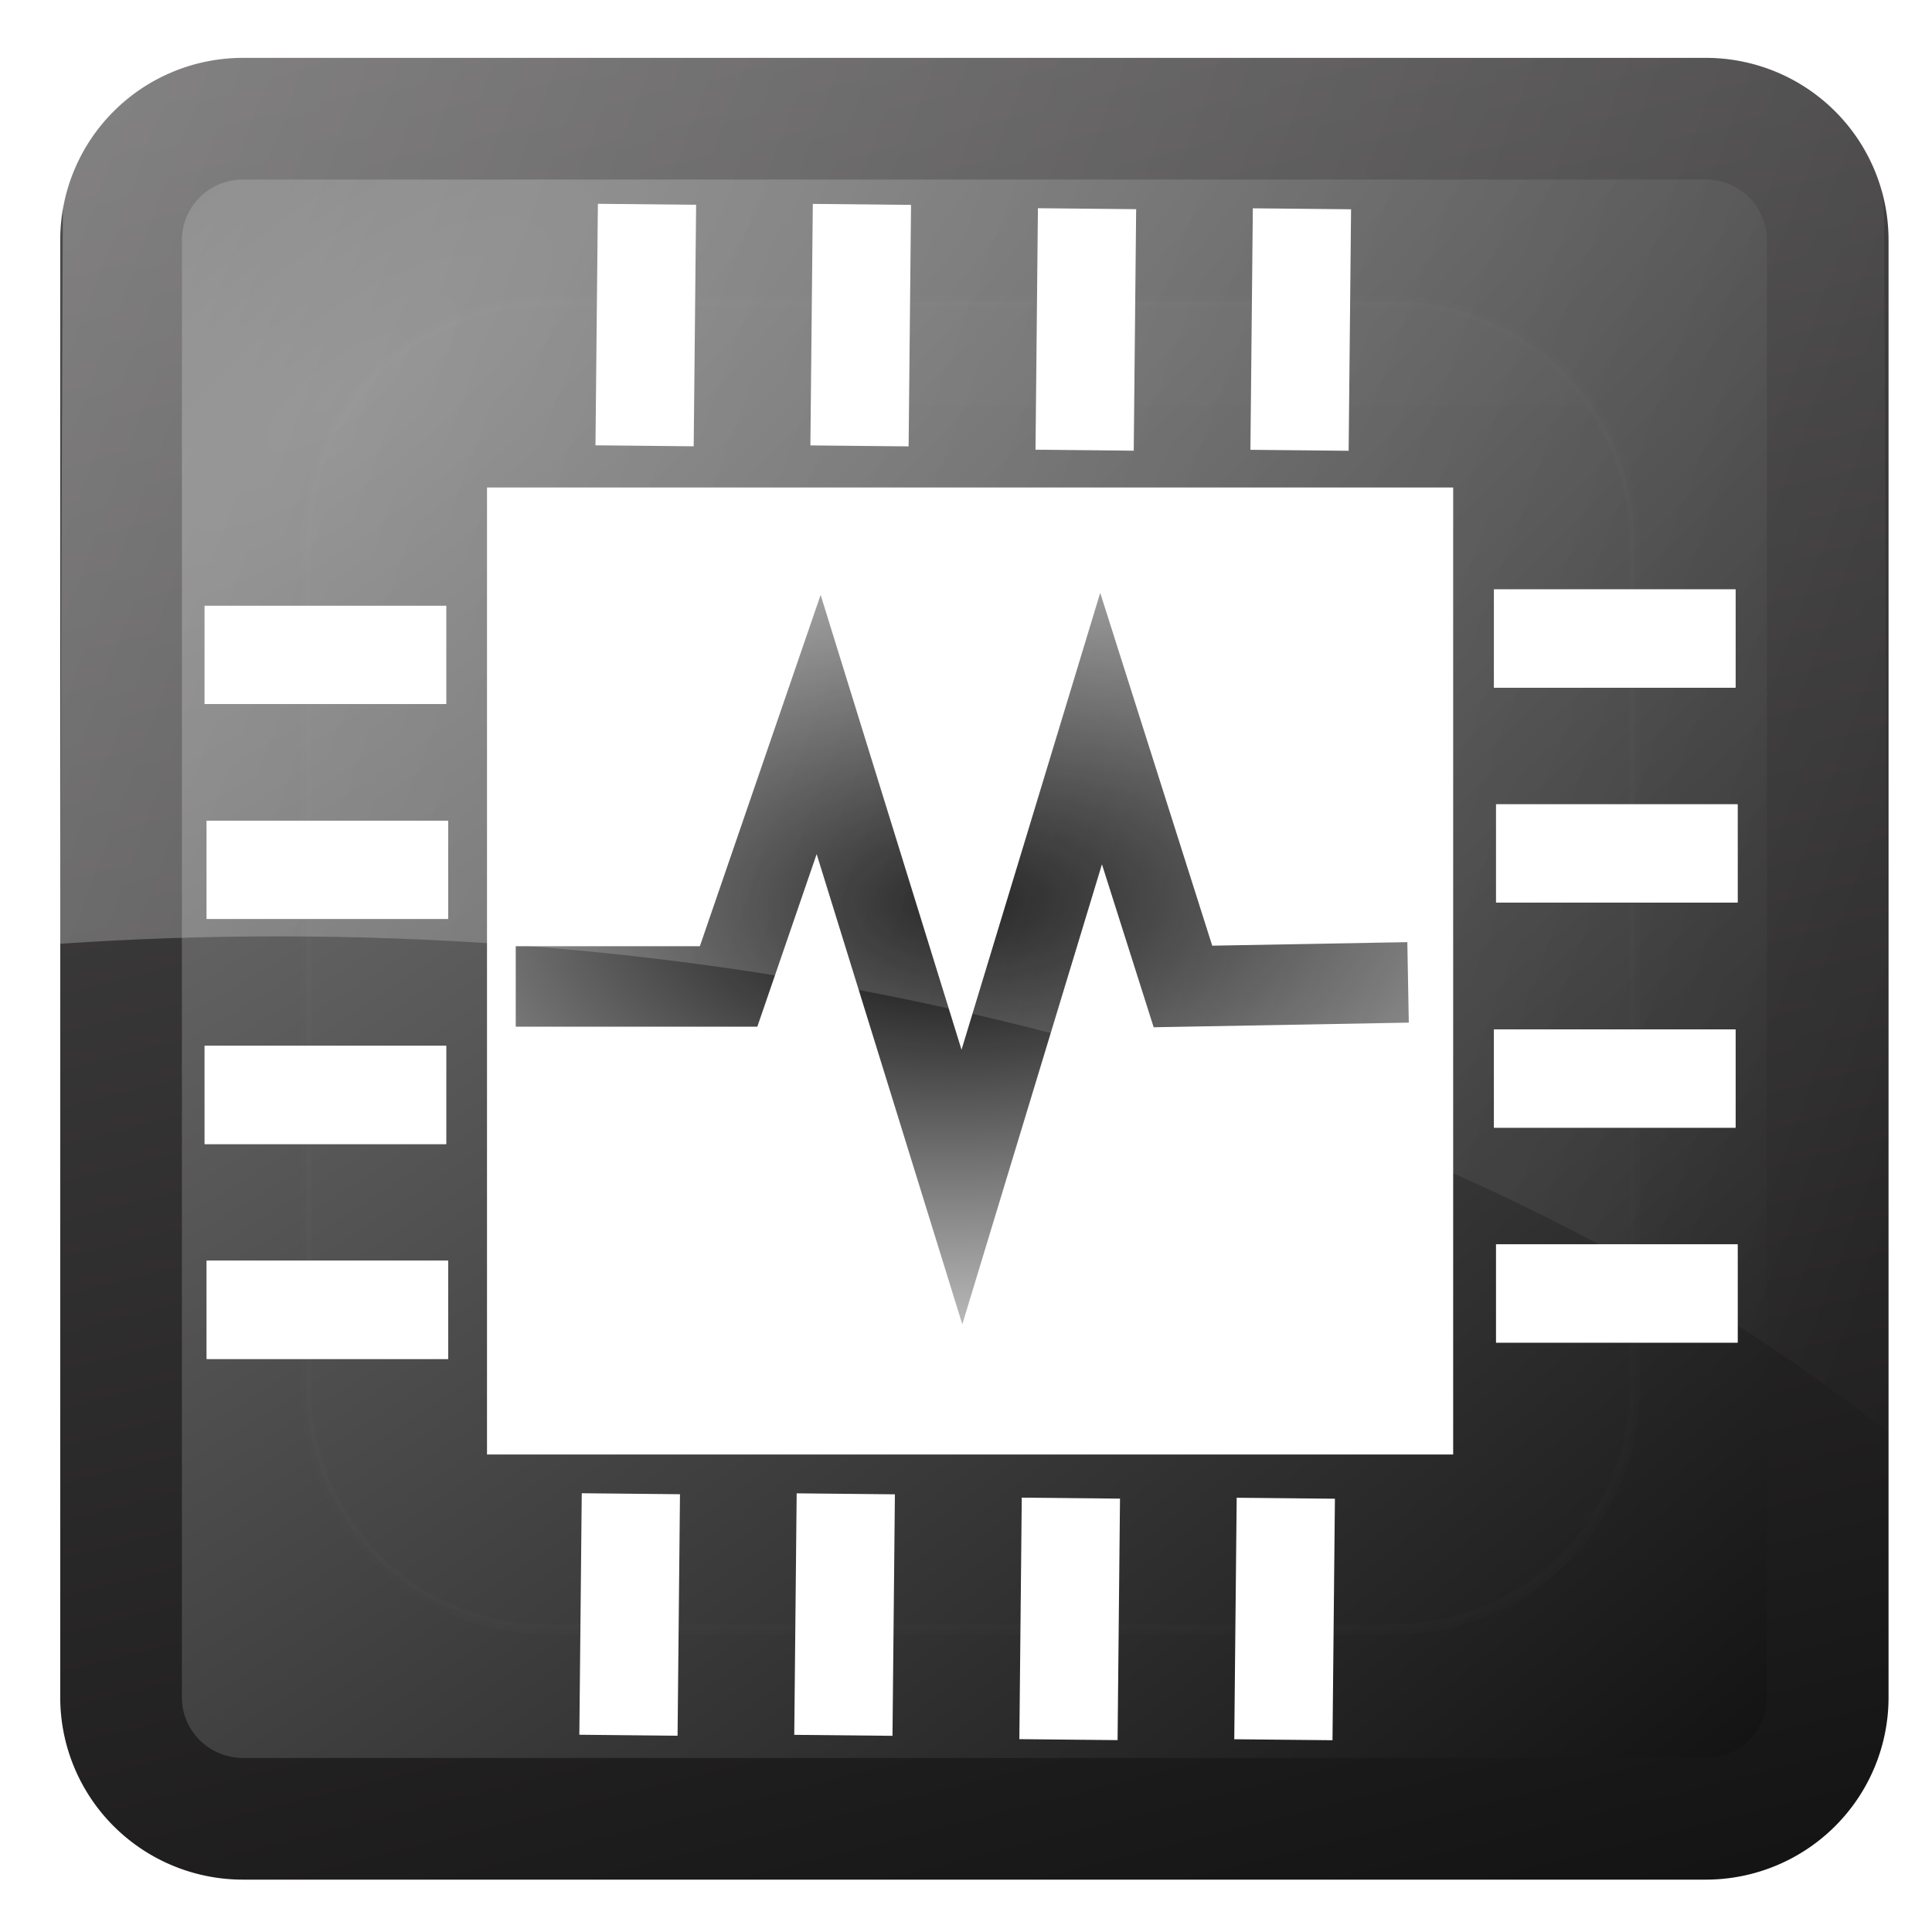 <svg xmlns="http://www.w3.org/2000/svg" viewBox="0 0 96 96" xmlns:xlink="http://www.w3.org/1999/xlink">
<defs>
<clipPath>
<path fill="#fff" d="m12,6h72a6,6 0 0,1 6,6v72a6,6 0 0,1 -6,6h-72a6,6 0 0,1 -6-6v-72a6,6 0 0,1 6-6"/>
</clipPath>
<clipPath>
<path fill="url(#linearGradient4407)" display="block" d="m30.916,135.971c-.937,.541-1.228,1.748-.678,2.701l1.938,3.356c-1.418,1.414-2.622,3.012-3.595,4.71l-3.784-.991c-.532-.142-1.038-.117-1.476,.131-.438,.248-.796,.668-.937,1.19l-1.979,7.385c-.28,1.045 .366,2.065 1.429,2.35l3.772,1.034c-.006,1.957 .238,3.943 .759,5.877l-3.356,1.938c-.953,.55-1.304,1.741-.763,2.678l3.812,6.603c.541,.937 1.748,1.228 2.701,.678l3.356-1.938c1.414,1.418 3.012,2.622 4.71,3.595l-.991,3.784c-.285,1.063 .275,2.133 1.321,2.413l7.385,1.979c1.045,.28 2.065-.366 2.35-1.429l1.034-3.772c1.957,.006 3.943-.238 5.877-.759l1.938,3.356c.55,.953 1.741,1.304 2.678,.763l6.603-3.812c.937-.541 1.228-1.748 .678-2.701l-1.938-3.356c1.418-1.414 2.622-3.012 3.595-4.71l3.784,.991c1.063,.285 2.133-.276 2.413-1.321l1.979-7.385c.28-1.045-.366-2.065-1.429-2.35l-3.772-1.034c.006-1.957-.238-3.943-.759-5.877l3.356-1.938c.953-.55 1.304-1.741 .763-2.678l-3.812-6.603c-.541-.937-1.748-1.228-2.701-.678l-3.356,1.938c-1.414-1.418-3.012-2.622-4.71-3.595l.991-3.784c.285-1.063-.275-2.133-1.321-2.413l-7.385-1.979c-1.045-.28-2.065,.366-2.35,1.429l-1.034,3.772c-1.957-.006-3.943,.238-5.877,.759l-1.938-3.356c-.55-.953-1.741-1.304-2.678-.763l-6.603,3.812zm10.052,9.785c6.696-3.866 15.258-1.572 19.124,5.124 3.866,6.696 1.572,15.258-5.124,19.124-6.696,3.866-15.258,1.572-19.124-5.124-3.866-6.696-1.572-15.258 5.124-19.124z"/>
</clipPath>
<clipPath id="clipPath3613-6">
<path fill="#fff" d="m12,6h72a6,6 0 0,1 6,6v72a6,6 0 0,1 -6,6h-72a6,6 0 0,1 -6-6v-72a6,6 0 0,1 6-6"/>
</clipPath>
<filter width="1.384" x="-.192" y="-.192" height="1.384" color-interpolation-filters="sRGB" id="filter3794-6">
<feGaussianBlur stdDeviation="5.28"/>
</filter>
<linearGradient id="linearGradient3737-9">
<stop offset="0" stop-color="#fff"/>
<stop offset="1" stop-color="#fff" stop-opacity="0"/>
</linearGradient>
<linearGradient gradientTransform="matrix(1.01 0 0 1.006 -.452 -.136)" xlink:href="#linearGradient9647" id="linearGradient8985" y1="102.102" x1="48.246" y2="-21.966" gradientUnits="userSpaceOnUse" x2="17"/>
<linearGradient id="linearGradient3697-6">
<stop offset="0" stop-color="#fff"/>
<stop offset="1" stop-color="#fff" stop-opacity="0"/>
</linearGradient>
<linearGradient xlink:href="#linearGradient3737-9" id="linearGradient8877" y1="20.221" y2="138.661" gradientUnits="userSpaceOnUse" x2="0"/>
<linearGradient gradientTransform="matrix(-1.082 0 0 1.309 100.4 -5.843)" xlink:href="#linearGradient3697-6" id="linearGradient8873" y1="11.109" x1="129.168" y2="66.668" gradientUnits="userSpaceOnUse" x2="6.905"/>
<linearGradient id="linearGradient9647">
<stop offset="0" stop-color="#151414"/>
<stop offset="1" stop-color="#5c5a5a"/>
</linearGradient>
<radialGradient cx="17.085" cy="19.525" gradientTransform="matrix(1.419 1.799 -5.215 4.081 94.376 -90.917)" id="radialGradient8983" r="45" gradientUnits="userSpaceOnUse">
<stop offset="0" stop-color="#757474"/>
<stop offset="1" stop-color="#0d0d0d"/>
</radialGradient>
<radialGradient cx="48.203" cy="43.729" gradientTransform="matrix(2.203 -.06 .033 1.21 -59.862 -5.254)" id="radialGradient9867" r="24.169" gradientUnits="userSpaceOnUse">
<stop offset="0"/>
<stop offset="1" stop-opacity="0"/>
</radialGradient>
</defs>
<g transform="translate(-0 0)">
<path opacity=".763" fill="#090909" d="m12.484-90.563h72.688a6.057,6.034 0 0,1 6.057,6.034v72.409a6.057,6.034 0 0,1 -6.057,6.034h-72.688a6.057,6.034 0 0,1 -6.057-6.034v-72.409a6.057,6.034 0 0,1 6.057-6.034" transform="scale(1 -1)"/>
<path fill="url(#radialGradient8983)" stroke="url(#linearGradient8985)" stroke-width="6.046" d="m12.073,5.898h72.688a6.057,6.034 0 0,1 6.057,6.034v72.409a6.057,6.034 0 0,1 -6.057,6.034h-72.688a6.057,6.034 0 0,1 -6.057-6.034v-72.409a6.057,6.034 0 0,1 6.057-6.034"/>
<g fill="#fff">
<path d="m24.199,24.223h48.008v48.05h-48.008z"/>
<path d="m10.169,30.102h12v4.881h-12z"/>
<path d="m10.271,62.644h12v4.881h-12z"/>
<path d="m10.169,51.966h12v4.881h-12z"/>
<path d="m10.271,40.78h12v4.881h-12z"/>
<path d="m10.169,30.102h12v4.881h-12z"/>
<path d="m10.271,62.644h12v4.881h-12z"/>
<path d="m10.169,51.966h12v4.881h-12z"/>
<path d="m10.271,40.78h12v4.881h-12z"/>
<path d="m-21.829,29.807h12v4.881h-12z" transform="matrix(.01 -1 1 .01 0 0)"/>
<path d="m-21.727,62.35h12v4.881h-12z" transform="matrix(.01 -1 1 .01 0 0)"/>
<path d="m-21.829,51.672h12v4.881h-12z" transform="matrix(.01 -1 1 .01 0 0)"/>
<path d="m-21.727,40.485h12v4.881h-12z" transform="matrix(.01 -1 1 .01 0 0)"/>
<path d="m-85.902,29.646h12v4.881h-12z" transform="matrix(.01 -1 1 .01 0 0)"/>
<path d="m-85.8,62.188h12v4.881h-12z" transform="matrix(.01 -1 1 .01 0 0)"/>
<path d="m-85.902,51.51h12v4.881h-12z" transform="matrix(.01 -1 1 .01 0 0)"/>
<path d="m-85.8,40.324h12v4.881h-12z" transform="matrix(.01 -1 1 .01 0 0)"/>
</g>
<path fill="none" stroke="url(#radialGradient9867)" stroke-width="4" d="m25.627,49.017 10.576,0 4.475-13.017 7.119,22.983 6.915-22.78 4.068,12.814 11.186-.203"/>
<path opacity=".4" fill="url(#linearGradient8873)" d="m85.976,1.867c3.598-.028 7.622,4.519 7.643,8.871l.287,60.501c-19.061-15.085-47.877-24.712-80.103-24.712-3.657,0-7.266,.127-10.825,.368l.144-36.303c.018-4.352 4.475-8.117 8.073-8.145z"/>
<path opacity=".1" fill="url(#linearGradient8877)" filter="url(#filter3794-6)" stroke="#fff" stroke-linecap="round" stroke-width=".5" d="m27,15h42a12,12 0 0,1 12,12v42a12,12 0 0,1 -12,12h-42a12,12 0 0,1 -12-12v-42a12,12 0 0,1 12-12" clip-path="url(#clipPath3613-6)" transform="translate(.225 -.038)"/>
<g fill="#fff">
<path d="m74.237,29.288h12v4.881h-12z"/>
<path d="m74.339,61.831h12v4.881h-12z"/>
<path d="m74.237,51.153h12v4.881h-12z"/>
<path d="m74.339,39.966h12v4.881h-12z"/>
<path d="m74.237,29.288h12v4.881h-12z"/>
<path d="m74.339,61.831h12v4.881h-12z"/>
<path d="m74.237,51.153h12v4.881h-12z"/>
<path d="m74.339,39.966h12v4.881h-12z"/>
</g>
</g>
</svg>
